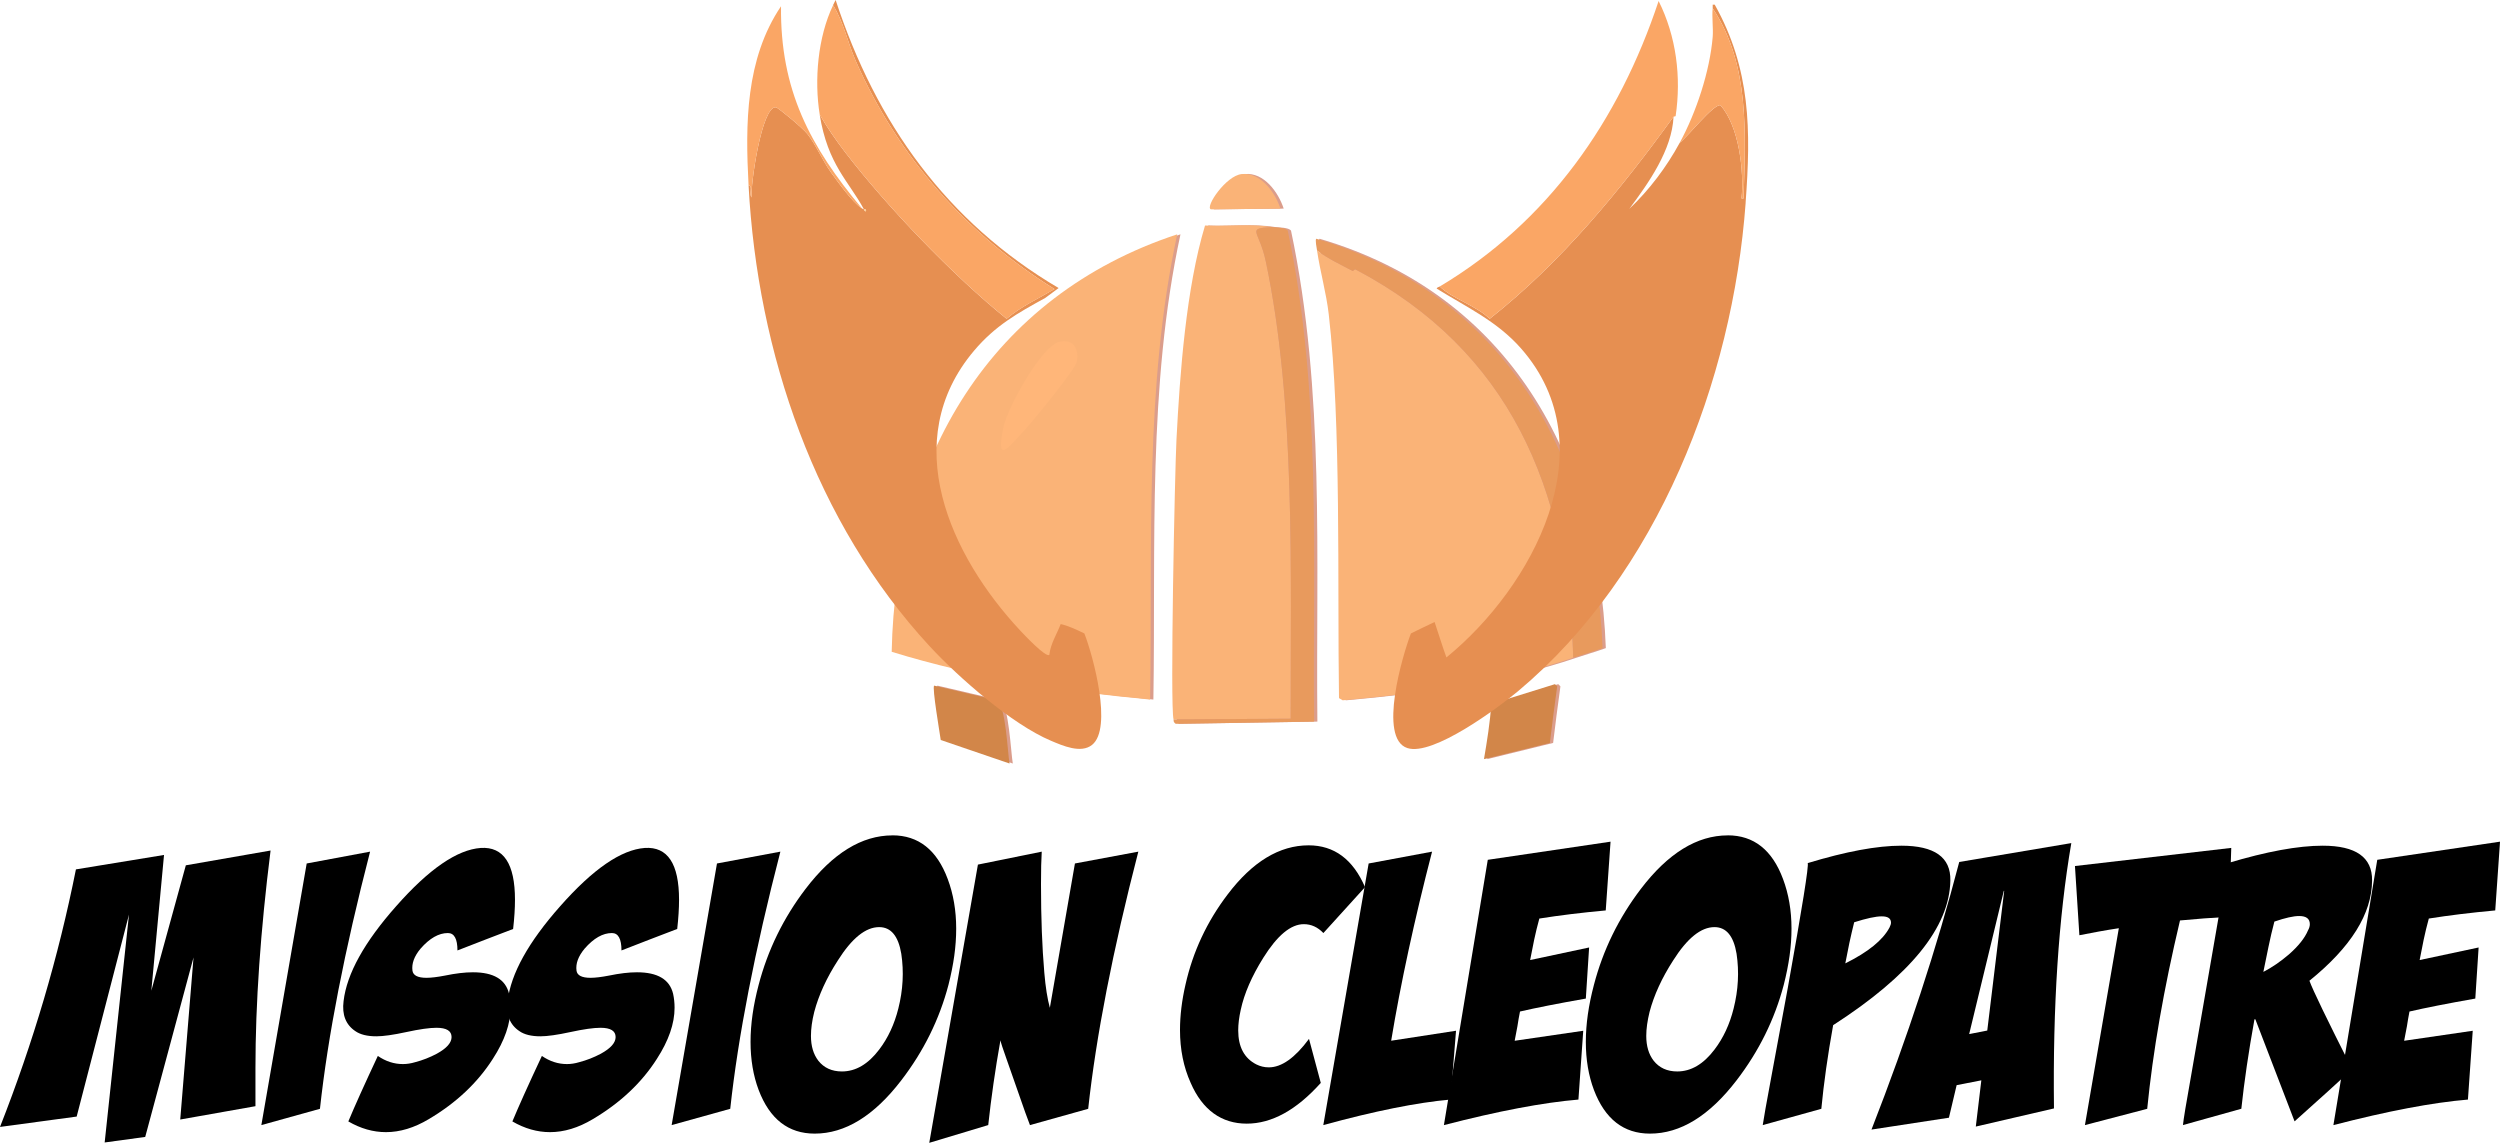 <svg width="105" height="48" viewBox="0 0 105 48" fill="none" xmlns="http://www.w3.org/2000/svg">
<g clip-path="url(#clip0_1501_157)">
<path d="M42.538 32.068L39.648 31.08C39.611 30.812 39.277 28.863 39.371 28.796L42.015 29.413C42.371 29.597 42.457 31.609 42.538 32.068Z" fill="#DB9D8B"/>
<path d="M49.58 9.842C48.198 16.247 48.546 22.868 48.442 29.382C44.775 29.038 41.111 28.461 37.587 27.376C37.747 19.282 41.699 12.443 49.58 9.842Z" fill="#DB9D8B"/>
<path d="M53.915 8.762C52.942 8.772 51.968 8.782 50.994 8.793C50.738 8.694 51.625 7.38 52.285 7.311C53.081 7.228 53.695 8.079 53.915 8.762Z" fill="#DB9D8B"/>
<path d="M55.33 30.308C53.393 30.339 51.456 30.37 49.518 30.401C49.4 30.318 49.437 30.255 49.426 30.216C49.276 29.648 49.477 19.839 49.549 18.455C49.694 15.653 49.953 12.112 50.748 9.472C51.673 9.514 52.627 9.39 53.546 9.534C53.715 9.559 54.12 9.546 54.223 9.688C55.654 16.454 55.261 23.433 55.33 30.308Z" fill="#DB9D8B"/>
<path d="M65.538 28.827C65.425 29.617 65.33 30.411 65.231 31.204L62.463 31.883C62.594 31.117 62.719 30.344 62.771 29.567C63.663 29.289 64.555 29.011 65.446 28.734C65.477 28.765 65.508 28.795 65.538 28.827Z" fill="#DB9D8B"/>
<path d="M67.445 27.221C67.04 27.368 66.623 27.485 66.215 27.623C63.081 28.681 59.806 29.122 56.529 29.413C56.478 29.382 56.427 29.351 56.375 29.321C56.302 24.519 56.473 17.824 55.944 13.207C55.842 12.31 55.582 11.407 55.453 10.521C55.44 10.434 55.363 10.063 55.422 10.027C63.398 12.375 67.141 19.221 67.445 27.221Z" fill="#DB9D8B"/>
<path d="M42.401 32.068L39.511 31.08C39.474 30.812 39.141 28.863 39.234 28.796L41.879 29.413C42.234 29.597 42.32 31.609 42.401 32.068Z" fill="#D28649"/>
<path d="M65.402 28.827C65.288 29.617 65.194 30.411 65.094 31.204L62.327 31.883C62.457 31.117 62.583 30.344 62.634 29.567C63.526 29.289 64.418 29.011 65.309 28.734C65.341 28.765 65.371 28.795 65.402 28.827Z" fill="#D28649"/>
<path d="M54.209 30.185C52.569 30.195 50.929 30.205 49.289 30.216C49.139 29.648 49.341 19.839 49.412 18.455C49.557 15.653 49.817 12.112 50.611 9.472C51.536 9.514 52.491 9.39 53.41 9.534C52.319 9.608 52.882 9.647 53.164 10.984C54.423 16.941 54.199 24.098 54.209 30.185Z" fill="#FAB377"/>
<path d="M55.193 30.308C53.256 30.339 51.319 30.37 49.381 30.401C49.263 30.318 49.3 30.255 49.289 30.216C50.929 30.205 52.569 30.195 54.209 30.185C54.199 24.098 54.423 16.941 53.164 10.984C52.882 9.647 52.319 9.608 53.41 9.534C53.578 9.559 53.984 9.546 54.086 9.688C55.518 16.454 55.124 23.433 55.193 30.308Z" fill="#E89A5D"/>
<path d="M66.078 27.623C62.944 28.681 59.67 29.122 56.392 29.413C56.341 29.382 56.29 29.351 56.238 29.321C56.166 24.519 56.337 17.824 55.808 13.207C55.706 12.31 55.445 11.407 55.316 10.521C55.783 10.871 56.31 11.118 56.823 11.386C56.829 11.388 56.883 11.291 56.946 11.324C63.421 14.739 65.837 20.523 66.078 27.623Z" fill="#FAB377"/>
<path d="M67.308 27.221C66.903 27.368 66.486 27.485 66.078 27.623C65.837 20.523 63.421 14.739 56.946 11.324C56.883 11.291 56.829 11.388 56.823 11.386C56.31 11.118 55.783 10.871 55.316 10.521C55.304 10.434 55.226 10.063 55.285 10.027C63.261 12.375 67.004 19.221 67.308 27.221Z" fill="#E89A5D"/>
<path d="M53.779 8.762C52.805 8.772 51.831 8.782 50.857 8.793C50.602 8.694 51.488 7.38 52.149 7.311C52.945 7.228 53.558 8.079 53.779 8.762Z" fill="#FAB377"/>
<path d="M49.443 9.842C48.062 16.247 48.41 22.868 48.305 29.382C44.639 29.038 40.975 28.461 37.451 27.376C37.611 19.282 41.563 12.443 49.443 9.842Z" fill="#FAB377"/>
<path d="M44.523 14.349C45.1 14.245 45.32 14.657 45.23 15.183C45.176 15.501 43.363 17.714 43.016 18.084C42.336 18.811 41.797 19.561 42.156 17.899C42.319 17.142 43.748 14.487 44.523 14.349Z" fill="#FFB679"/>
<path d="M73.318 8.511C72.765 16.023 69.625 24.105 63.779 29.012C62.926 29.728 60.175 31.772 59.107 31.418C57.868 31.01 58.915 27.496 59.258 26.605C59.588 26.44 59.92 26.282 60.253 26.124C60.423 26.619 60.569 27.122 60.75 27.612C64.365 24.664 67.543 18.799 63.886 14.637C62.878 13.489 61.602 12.905 60.339 12.12C60.358 12.065 60.426 12.059 60.469 12.033C61.016 12.559 61.966 12.812 62.568 13.39C65.584 11.007 68.035 8.012 70.289 4.901C70.225 6.296 69.246 7.679 68.43 8.773C69.269 7.981 69.997 7.012 70.549 5.995C70.85 5.784 71.952 4.374 72.257 4.419C73.035 5.29 73.26 7.183 73.144 8.336H73.23C73.31 5.622 73.5 2.712 71.933 0.349C71.939 0.3 71.929 0.247 71.933 0.196H72.019C73.535 2.91 73.54 5.471 73.316 8.51L73.318 8.511Z" fill="#E68F51"/>
<path d="M70.376 4.879C70.347 4.886 70.318 4.893 70.29 4.901C68.035 8.012 65.584 11.007 62.568 13.39C61.966 12.812 61.016 12.559 60.469 12.033C65.029 9.31 67.994 5.069 69.662 0.043C70.406 1.529 70.62 3.245 70.376 4.879Z" fill="#FAA665"/>
<path d="M73.23 8.336H73.144C73.26 7.184 73.035 5.29 72.257 4.419C71.952 4.372 70.85 5.784 70.549 5.995C71.241 4.722 71.811 3 71.933 1.553C71.963 1.188 71.893 0.687 71.933 0.349C73.5 2.712 73.31 5.622 73.23 8.336Z" fill="#FAA665"/>
<path d="M45.544 26.605C45.222 26.451 44.901 26.292 44.549 26.211C44.398 26.614 44.12 27.039 44.073 27.502C43.938 27.641 43.019 26.663 42.861 26.495C39.908 23.341 37.702 18.521 40.914 14.725C41.8 13.677 42.735 13.154 43.9 12.514C44.087 12.376 44.275 12.237 44.462 12.098C39.761 9.325 36.795 5.179 35.096 -0.001C35.06 0.073 35.023 0.144 34.987 0.217C35.424 0.906 35.605 1.799 35.939 2.558C37.712 6.575 40.597 9.835 44.288 12.141C43.607 12.543 42.882 12.869 42.277 13.389C40.041 11.591 37.254 8.682 35.508 6.41C35.113 5.896 34.715 5.318 34.426 4.812C34.77 6.932 35.65 7.605 36.286 8.794C36.255 8.784 36.226 8.767 36.2 8.751C35.82 8.524 35.183 7.631 34.902 7.241C34.547 6.747 34.272 6.079 33.907 5.622C33.698 5.36 32.674 4.516 32.588 4.506C31.989 4.441 31.51 7.818 31.57 8.29C31.443 8.168 31.634 7.784 31.44 7.786C31.815 14.817 34.241 21.95 39.053 27.15C40.277 28.471 42.505 30.421 44.137 31.11C44.638 31.322 45.4 31.659 45.867 31.285C46.736 30.59 45.915 27.559 45.543 26.603L45.544 26.605ZM36.373 8.862C36.361 8.875 36.351 8.878 36.342 8.873C36.338 8.873 36.334 8.87 36.332 8.868C36.308 8.851 36.292 8.804 36.287 8.796C36.297 8.796 36.364 8.78 36.373 8.827C36.373 8.831 36.375 8.836 36.375 8.841C36.375 8.847 36.375 8.854 36.373 8.861V8.862Z" fill="#E68F51"/>
<path d="M44.289 12.143C43.608 12.544 42.884 12.87 42.279 13.39C40.042 11.592 37.255 8.683 35.509 6.411C35.114 5.897 34.717 5.319 34.428 4.813C34.193 3.36 34.348 1.559 34.99 0.219C35.426 0.908 35.607 1.8 35.942 2.56C37.714 6.576 40.6 9.836 44.291 12.143H44.289Z" fill="#FAA665"/>
<path d="M36.2 8.752C35.82 8.525 35.183 7.632 34.902 7.242C34.547 6.748 34.272 6.08 33.907 5.623C33.698 5.361 32.674 4.517 32.588 4.507C31.989 4.443 31.51 7.82 31.57 8.291C31.443 8.169 31.634 7.785 31.44 7.788C31.302 5.213 31.308 2.479 32.803 0.262C32.764 3.773 34.014 6.142 36.199 8.751L36.2 8.752Z" fill="#FAA665"/>
<path d="M36.287 8.795C36.287 8.795 36.392 8.767 36.373 8.861C36.325 8.911 36.292 8.796 36.287 8.795Z" fill="#FFD398"/>
<path d="M0 47.332C1.394 43.788 2.456 40.183 3.189 36.514L6.889 35.908L6.356 41.61L7.805 36.343L11.364 35.722C10.94 39.1 10.729 42.146 10.729 44.86V46.46L7.57 47.02L8.128 40.212L6.099 47.751L4.396 47.984L5.418 38.41L3.22 46.896L0 47.331L0 47.332Z" fill="black"/>
<path d="M12.881 36.266L15.544 35.769C14.47 39.923 13.769 43.524 13.438 46.57L10.977 47.254L12.881 36.266Z" fill="black"/>
<path d="M21.551 39.017C21.22 39.142 20.828 39.292 20.374 39.468L19.213 39.919C19.213 39.432 19.079 39.188 18.811 39.188C18.428 39.188 18.047 39.405 17.665 39.841C17.396 40.162 17.283 40.473 17.324 40.773C17.355 40.969 17.55 41.068 17.912 41.068C18.107 41.068 18.366 41.037 18.686 40.975C19.13 40.883 19.522 40.836 19.863 40.836C20.73 40.836 21.235 41.136 21.38 41.737C21.421 41.924 21.442 42.12 21.442 42.328C21.442 42.991 21.195 43.706 20.699 44.472C20.058 45.477 19.16 46.322 18.005 47.006C17.396 47.369 16.797 47.55 16.21 47.55C15.673 47.55 15.147 47.4 14.63 47.1C14.889 46.477 15.301 45.561 15.869 44.349C16.2 44.577 16.55 44.691 16.922 44.691C17.087 44.691 17.258 44.665 17.432 44.613C17.752 44.53 18.057 44.41 18.346 44.256C18.759 44.029 18.966 43.796 18.966 43.556C18.966 43.297 18.754 43.167 18.331 43.167C18.042 43.167 17.622 43.226 17.069 43.346C16.517 43.466 16.096 43.525 15.807 43.525C15.425 43.525 15.131 43.452 14.925 43.308C14.523 43.039 14.358 42.619 14.43 42.048C14.564 40.899 15.302 39.567 16.644 38.054C18.016 36.499 19.198 35.687 20.189 35.614C21.149 35.552 21.629 36.277 21.629 37.79C21.629 38.153 21.603 38.562 21.551 39.017Z" fill="black"/>
<path d="M28.44 39.017C28.109 39.142 27.718 39.292 27.263 39.468L26.102 39.919C26.102 39.432 25.968 39.188 25.7 39.188C25.317 39.188 24.936 39.405 24.555 39.841C24.287 40.162 24.172 40.473 24.214 40.773C24.245 40.969 24.44 41.068 24.802 41.068C24.998 41.068 25.256 41.037 25.576 40.975C26.02 40.883 26.412 40.836 26.753 40.836C27.62 40.836 28.125 41.136 28.27 41.737C28.311 41.924 28.332 42.12 28.332 42.328C28.332 42.991 28.084 43.706 27.589 44.472C26.95 45.477 26.05 46.322 24.895 47.006C24.287 47.369 23.688 47.55 23.1 47.55C22.564 47.55 22.037 47.4 21.52 47.1C21.779 46.477 22.191 45.561 22.759 44.349C23.089 44.577 23.441 44.691 23.812 44.691C23.977 44.691 24.148 44.665 24.322 44.613C24.642 44.53 24.947 44.41 25.236 44.256C25.649 44.029 25.856 43.796 25.856 43.556C25.856 43.297 25.645 43.167 25.221 43.167C24.932 43.167 24.512 43.226 23.959 43.346C23.407 43.466 22.987 43.525 22.698 43.525C22.315 43.525 22.021 43.452 21.816 43.308C21.413 43.039 21.247 42.619 21.32 42.048C21.454 40.899 22.192 39.567 23.534 38.054C24.907 36.499 26.089 35.687 27.08 35.614C28.041 35.552 28.52 36.277 28.52 37.79C28.52 38.153 28.494 38.562 28.443 39.017H28.44Z" fill="black"/>
<path d="M30.113 36.266L32.776 35.769C31.702 39.923 31.001 43.524 30.67 46.57L28.209 47.254L30.113 36.266Z" fill="black"/>
<path d="M37.482 35.084C38.575 35.084 39.35 35.696 39.804 36.918C40.041 37.55 40.16 38.244 40.16 39.001C40.16 39.758 40.052 40.514 39.836 41.363C39.455 42.814 38.793 44.151 37.854 45.374C36.709 46.867 35.495 47.612 34.216 47.612C33.112 47.612 32.327 47.001 31.863 45.779C31.637 45.177 31.523 44.504 31.523 43.759C31.523 43.013 31.636 42.225 31.863 41.364C32.245 39.904 32.9 38.562 33.83 37.339C34.975 35.836 36.194 35.086 37.484 35.086L37.482 35.084ZM36.925 38.939C36.356 38.939 35.779 39.406 35.19 40.338C34.715 41.074 34.385 41.794 34.199 42.499C34.105 42.872 34.06 43.209 34.06 43.509C34.06 43.934 34.163 44.281 34.37 44.55C34.607 44.85 34.937 45.001 35.361 45.001C35.939 45.001 36.461 44.696 36.925 44.083C37.296 43.597 37.564 43.021 37.73 42.358C37.926 41.582 37.968 40.815 37.854 40.058C37.73 39.312 37.42 38.939 36.926 38.939H36.925Z" fill="black"/>
<path d="M41.074 36.313L43.753 35.769C43.732 36.09 43.722 36.545 43.722 37.137C43.722 38.545 43.769 39.784 43.861 40.851C43.913 41.462 43.991 41.955 44.094 42.328L45.147 36.266L47.81 35.769C46.736 39.923 46.035 43.524 45.704 46.57L43.258 47.254C43.248 47.233 43.18 47.052 43.056 46.71L42.25 44.409C42.116 44.036 42.039 43.798 42.018 43.694C41.801 44.917 41.63 46.103 41.506 47.253L39.029 47.999L41.073 36.31L41.074 36.313Z" fill="black"/>
<path d="M54.962 35.504C56.035 35.504 56.825 36.09 57.331 37.26L55.582 39.188C55.344 38.939 55.07 38.815 54.761 38.815C54.214 38.815 53.647 39.286 53.058 40.228C52.572 41.005 52.258 41.731 52.113 42.404C52.041 42.725 52.005 43.015 52.005 43.275C52.005 43.968 52.258 44.445 52.764 44.704C52.929 44.787 53.105 44.829 53.29 44.829C53.827 44.829 54.39 44.43 54.978 43.633L55.473 45.482C54.451 46.622 53.414 47.193 52.362 47.193C51.309 47.193 50.504 46.623 50.009 45.482C49.71 44.819 49.56 44.078 49.56 43.26C49.56 42.658 49.637 42.021 49.792 41.348C50.102 39.97 50.69 38.712 51.557 37.571C52.599 36.193 53.736 35.504 54.963 35.504H54.962Z" fill="black"/>
<path d="M57.484 36.266L60.147 35.769C59.404 38.638 58.831 41.287 58.429 43.71L61.153 43.291L60.921 46.181C59.517 46.306 57.736 46.663 55.579 47.254L57.483 36.266H57.484Z" fill="black"/>
<path d="M64.653 38.576C64.57 38.878 64.498 39.174 64.436 39.465L64.266 40.322L66.743 39.794L66.605 41.94C65.43 42.147 64.509 42.329 63.84 42.484C63.798 42.692 63.762 42.899 63.731 43.107L63.616 43.712L66.496 43.292L66.294 46.182C64.809 46.307 62.925 46.664 60.644 47.255L62.487 36.112L67.643 35.35L67.441 38.238C66.429 38.331 65.5 38.444 64.654 38.579L64.653 38.576Z" fill="black"/>
<path d="M72.565 35.084C73.658 35.084 74.433 35.696 74.887 36.918C75.124 37.55 75.243 38.244 75.243 39.001C75.243 39.758 75.134 40.514 74.918 41.363C74.535 42.814 73.875 44.151 72.936 45.374C71.791 46.867 70.577 47.612 69.298 47.612C68.194 47.612 67.409 47.001 66.945 45.779C66.719 45.177 66.605 44.504 66.605 43.759C66.605 43.013 66.718 42.225 66.945 41.364C67.326 39.904 67.982 38.562 68.912 37.339C70.057 35.836 71.275 35.086 72.566 35.086L72.565 35.084ZM72.008 38.939C71.439 38.939 70.863 39.406 70.273 40.338C69.799 41.074 69.468 41.794 69.282 42.499C69.19 42.872 69.143 43.209 69.143 43.509C69.143 43.934 69.246 44.281 69.453 44.55C69.691 44.85 70.02 45.001 70.444 45.001C71.022 45.001 71.544 44.696 72.008 44.083C72.379 43.597 72.647 43.021 72.812 42.358C73.008 41.582 73.049 40.815 72.936 40.058C72.812 39.312 72.503 38.939 72.008 38.939Z" fill="black"/>
<path d="M75.924 36.25C77.524 35.764 78.834 35.519 79.856 35.519C81.25 35.519 81.936 36.005 81.915 36.98C81.884 38.938 80.243 40.964 76.992 43.057C76.764 44.322 76.599 45.492 76.496 46.57L74.035 47.254C74.065 47.027 74.19 46.332 74.406 45.171L75.088 41.488C75.696 38.1 75.975 36.354 75.924 36.25ZM77.875 38.737C77.802 39.027 77.736 39.317 77.673 39.607L77.503 40.462C78.463 39.985 79.082 39.483 79.36 38.954C79.402 38.871 79.422 38.803 79.422 38.752C79.422 38.575 79.293 38.487 79.034 38.487C78.776 38.487 78.4 38.57 77.873 38.736L77.875 38.737Z" fill="black"/>
<path d="M78.603 47.441C80.121 43.555 81.348 39.809 82.288 36.203L86.995 35.41C86.458 38.55 86.215 42.264 86.267 46.554L82.984 47.316L83.216 45.374L82.179 45.576L81.855 46.944L78.604 47.442L78.603 47.441ZM83.465 43.283L84.176 37.417H84.16L82.705 43.431L83.465 43.283Z" fill="black"/>
<path d="M93.713 35.613L93.619 38.504C92.897 38.545 92.211 38.597 91.56 38.659C90.879 41.529 90.42 44.166 90.183 46.57L87.567 47.254L88.991 38.985C88.712 39.027 88.434 39.073 88.154 39.124L87.334 39.28L87.148 36.373L93.713 35.612V35.613Z" fill="black"/>
<path d="M93.574 36.25C95.194 35.764 96.521 35.519 97.553 35.519C98.946 35.519 99.637 36.005 99.628 36.98C99.618 38.379 98.74 39.783 96.996 41.191C97.139 41.585 97.738 42.824 98.791 44.906C98.257 45.403 97.451 46.133 96.372 47.097L94.724 42.808L94.708 42.812L94.688 42.808C94.442 44.165 94.259 45.418 94.136 46.568L91.684 47.253C91.705 47.026 91.819 46.336 92.025 45.186L93.574 36.249V36.25ZM95.524 38.706C95.432 39.058 95.349 39.411 95.277 39.763L95.061 40.82C95.422 40.633 95.778 40.39 96.13 40.089C96.532 39.737 96.8 39.4 96.935 39.079C96.987 38.986 97.013 38.897 97.013 38.815C97.013 38.587 96.863 38.473 96.564 38.473C96.326 38.473 95.981 38.55 95.527 38.706H95.524Z" fill="black"/>
<path d="M102.011 38.576C101.929 38.878 101.856 39.174 101.795 39.465L101.625 40.322L104.102 39.794L103.963 41.94C102.789 42.147 101.867 42.329 101.198 42.484C101.158 42.692 101.121 42.899 101.09 43.107L100.974 43.712L103.855 43.292L103.653 46.182C102.167 46.307 100.283 46.664 98.003 47.255L99.845 36.112L105.001 35.35L104.8 38.238C103.787 38.331 102.859 38.444 102.011 38.579V38.576Z" fill="black"/>
</g>
<defs>
<clipPath id="clip0_1501_157">
<rect width="105" height="48" fill="white"/>
</clipPath>
</defs>
</svg>

